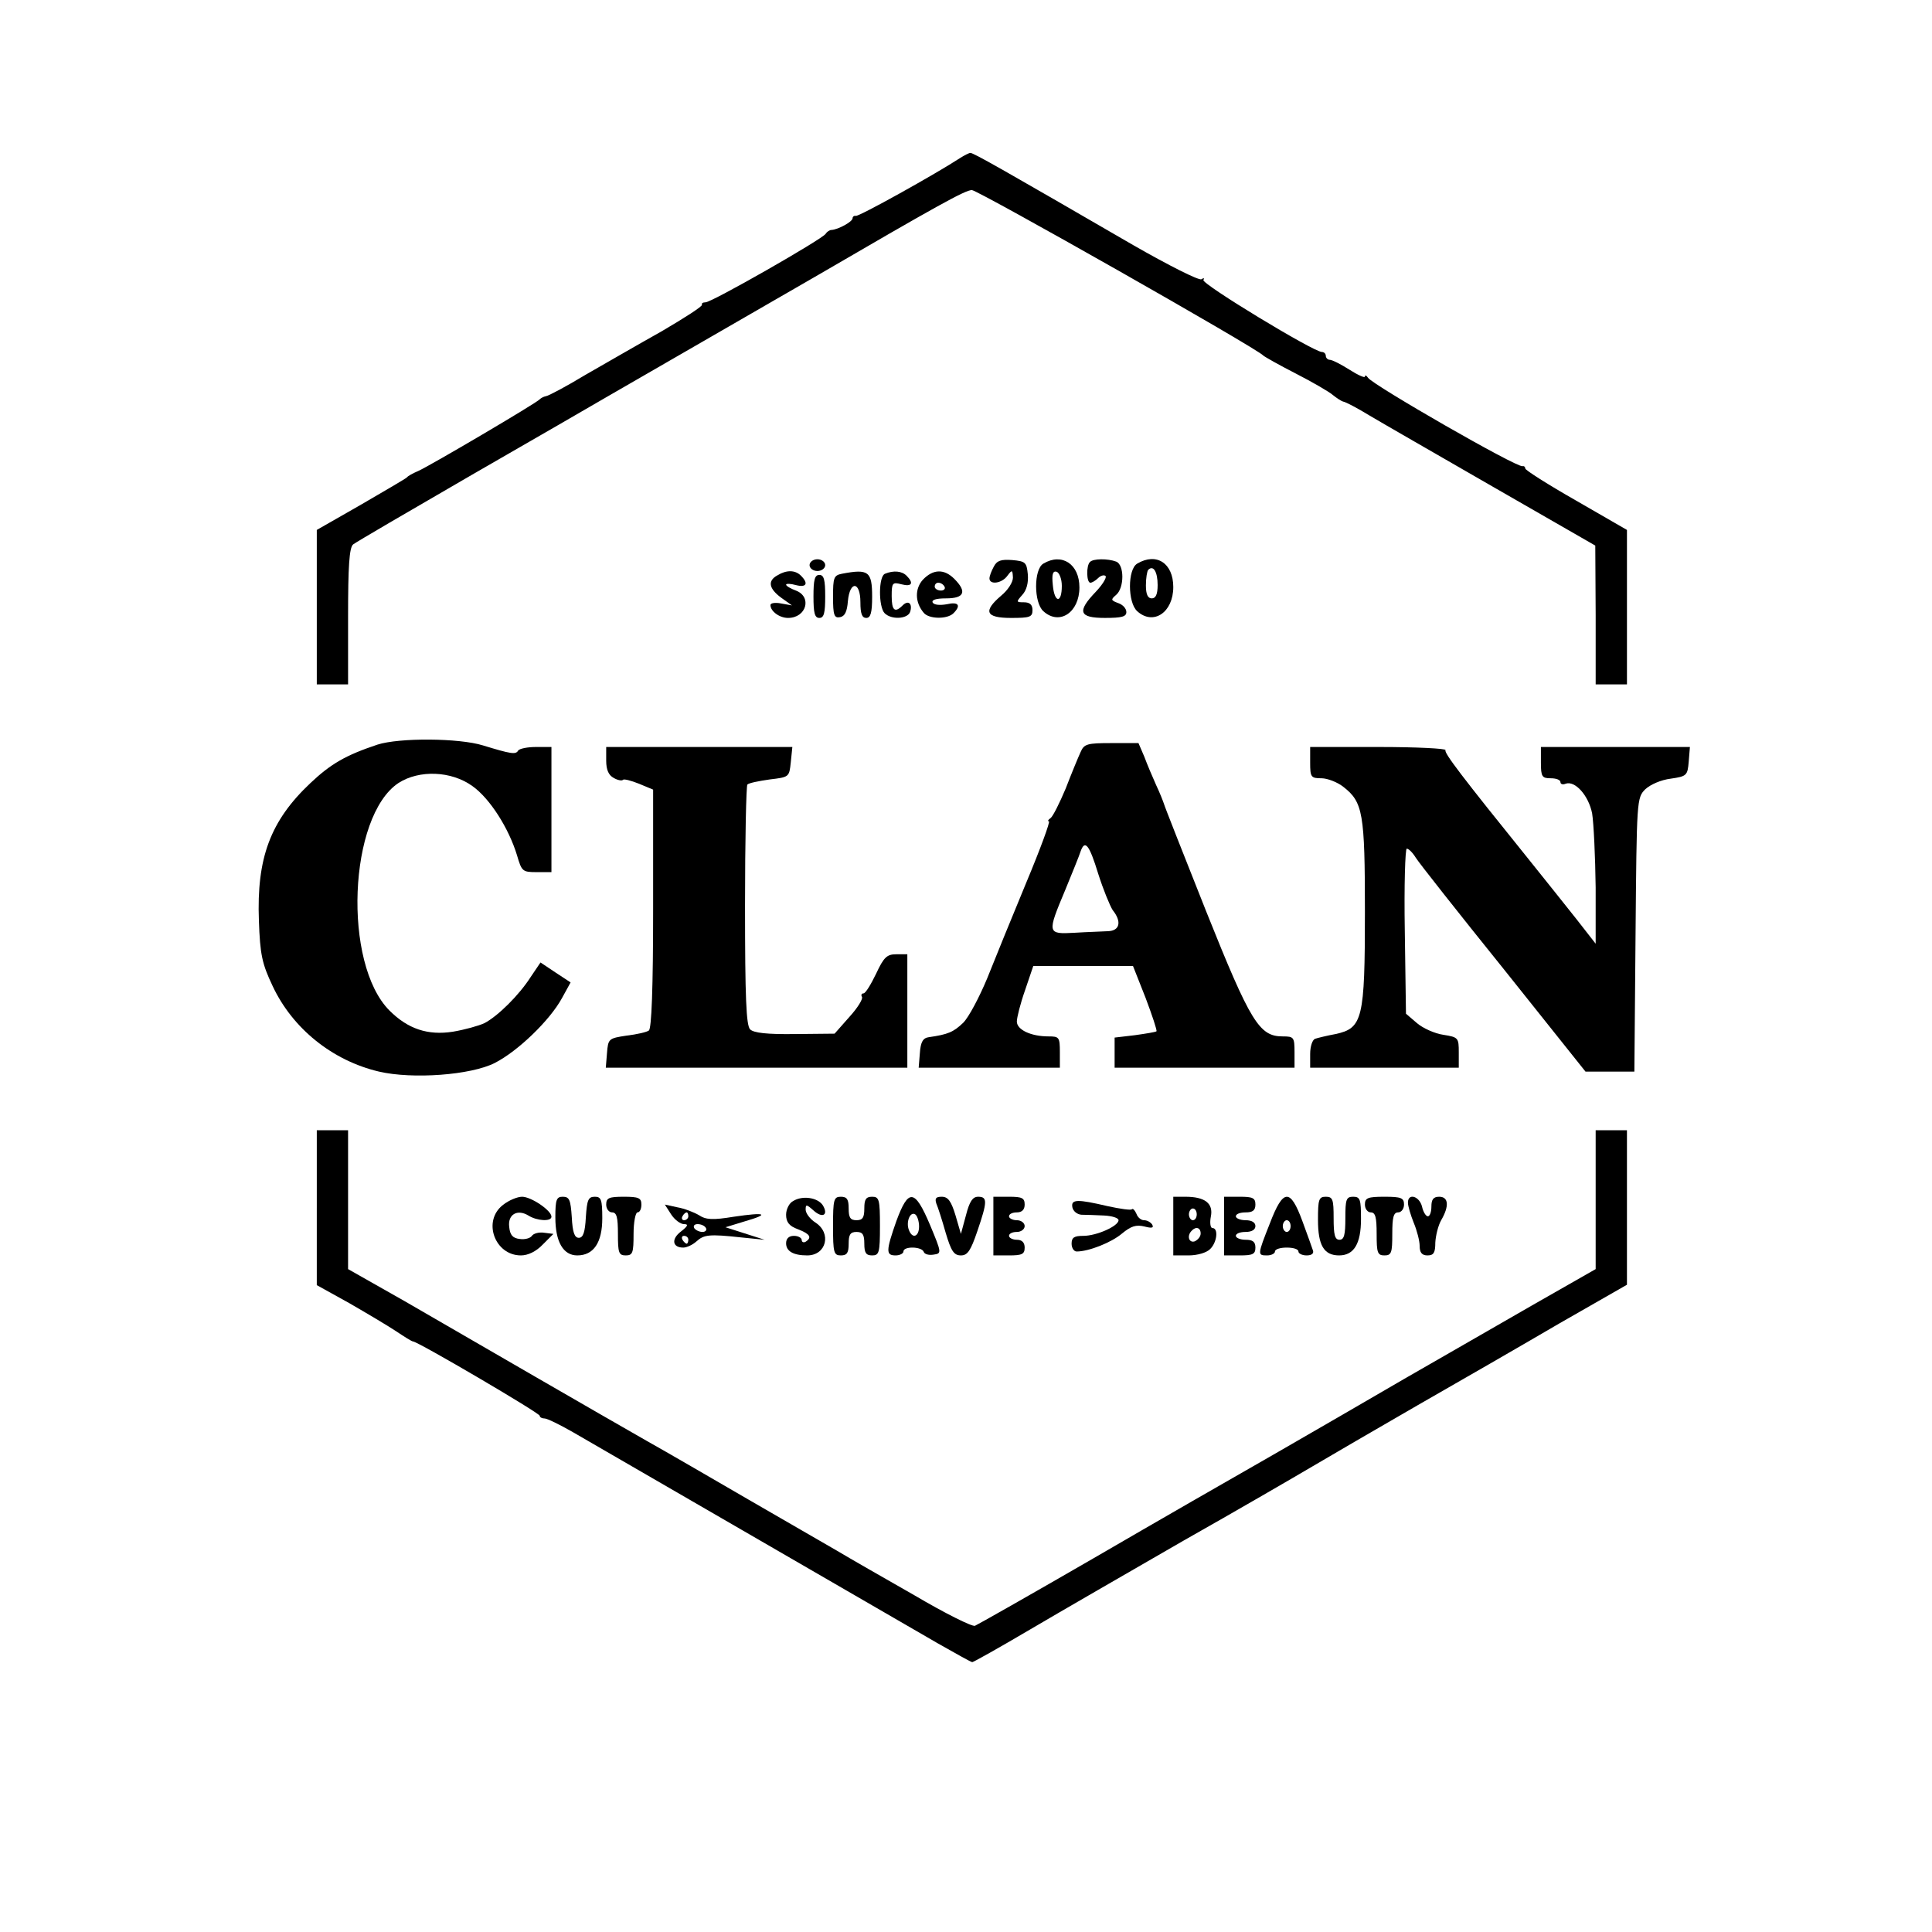 <?xml version="1.0" standalone="no"?>
<!DOCTYPE svg PUBLIC "-//W3C//DTD SVG 20010904//EN"
 "http://www.w3.org/TR/2001/REC-SVG-20010904/DTD/svg10.dtd">
<svg version="1.0" xmlns="http://www.w3.org/2000/svg"
 width="494pt" height="494pt" viewBox="0 0 494 494"
 preserveAspectRatio="xMidYMid meet">
<g transform="translate(0,494) scale(0.1,-0.1)"
fill="#000000" stroke="none">
<path d="M2455 4536 c-61 -40 -260 -151 -267 -148 -4 1 -8 -2 -8 -6 0 -9 -37
-29 -54 -30 -5 0 -12 -5 -15 -10 -9 -14 -291 -175 -307 -175 -7 0 -11 -3 -9
-6 2 -4 -45 -34 -103 -68 -59 -33 -147 -84 -196 -112 -48 -29 -93 -53 -100
-54 -6 -1 -13 -5 -16 -8 -7 -9 -279 -169 -310 -183 -14 -6 -27 -13 -30 -17 -3
-3 -56 -34 -118 -70 l-112 -64 0 -197 0 -198 40 0 40 0 0 174 c0 127 3 176 13
184 6 5 143 85 302 177 160 92 319 184 355 205 36 21 153 88 260 150 107 62
224 129 260 150 316 184 388 224 405 224 17 -1 730 -405 745 -423 3 -3 40 -24
83 -46 43 -22 86 -47 95 -55 10 -8 22 -16 27 -17 6 -1 35 -16 66 -35 30 -18
173 -100 317 -183 l261 -150 1 -177 0 -178 40 0 40 0 0 198 0 197 -130 75
c-72 41 -130 78 -130 82 0 4 -3 7 -7 6 -15 -4 -382 207 -395 226 -4 6 -8 8 -8
3 0 -4 -18 4 -40 18 -22 14 -44 25 -50 25 -5 0 -10 5 -10 10 0 6 -5 10 -10 10
-21 0 -308 174 -303 184 3 5 1 6 -5 2 -6 -4 -85 36 -174 87 -328 190 -410 237
-417 236 -3 0 -15 -6 -26 -13z"/>
<path d="M2070 3495 c0 -8 9 -15 20 -15 11 0 20 7 20 15 0 8 -9 15 -20 15 -11
0 -20 -7 -20 -15z"/>
<path d="M2541 3491 c-6 -11 -11 -24 -11 -30 0 -17 32 -13 46 7 12 16 13 15
14 -5 0 -12 -13 -32 -30 -46 -47 -40 -40 -57 25 -57 48 0 55 2 55 20 0 14 -7
20 -22 20 -20 0 -20 1 -4 19 11 12 16 31 14 53 -3 30 -6 33 -40 36 -28 2 -39
-1 -47 -17z"/>
<path d="M2668 3499 c-25 -14 -25 -100 0 -122 41 -37 92 -3 92 61 0 60 -45 89
-92 61z m47 -57 c0 -46 -19 -44 -23 2 -3 28 0 37 10 34 7 -3 13 -19 13 -36z"/>
<path d="M2787 3503 c-10 -9 -9 -53 1 -53 4 0 13 5 20 12 6 6 15 9 19 5 3 -4
-8 -22 -25 -40 -49 -51 -43 -67 23 -67 43 0 55 3 55 15 0 9 -9 19 -21 23 -19
7 -19 9 -5 21 21 18 21 77 0 85 -21 8 -59 8 -67 -1z"/>
<path d="M2908 3499 c-25 -14 -25 -100 0 -122 41 -37 92 -3 92 62 0 61 -43 89
-92 60z m52 -55 c0 -24 -5 -34 -15 -34 -10 0 -15 10 -15 33 0 19 3 37 6 40 13
13 24 -5 24 -39z"/>
<path d="M1988 3469 c-26 -14 -22 -34 9 -57 l28 -20 -28 5 c-15 3 -27 1 -27
-4 0 -16 23 -33 45 -33 47 0 62 54 20 70 -14 5 -25 12 -25 15 0 3 11 3 25 -1
27 -7 33 4 13 24 -15 15 -37 15 -60 1z"/>
<path d="M2153 3473 c-21 -4 -23 -10 -23 -59 0 -47 3 -55 18 -52 12 2 18 14
20 41 5 53 32 51 32 -3 0 -29 4 -40 15 -40 11 0 15 13 15 54 0 65 -9 72 -77
59z"/>
<path d="M2263 3473 c-17 -6 -17 -85 -1 -101 17 -17 58 -15 65 3 7 21 -4 32
-19 17 -20 -20 -28 -13 -28 24 0 34 2 36 25 30 27 -7 32 3 13 22 -12 12 -33
14 -55 5z"/>
<path d="M2360 3458 c-21 -23 -21 -58 2 -85 13 -16 60 -17 76 -1 20 20 13 30
-17 23 -17 -3 -32 -2 -36 4 -4 7 8 11 34 11 47 0 54 17 21 50 -26 26 -54 25
-80 -2z m55 -18 c3 -5 -1 -10 -9 -10 -9 0 -16 5 -16 10 0 6 4 10 9 10 6 0 13
-4 16 -10z"/>
<path d="M2080 3415 c0 -42 3 -55 15 -55 12 0 15 13 15 55 0 42 -3 55 -15 55
-12 0 -15 -13 -15 -55z"/>
<path d="M965 3036 c-81 -27 -119 -49 -171 -98 -103 -97 -138 -192 -132 -352
3 -87 8 -110 35 -167 51 -109 153 -191 272 -219 86 -20 235 -9 296 22 59 30
141 109 172 166 l22 40 -38 25 -39 26 -25 -37 c-30 -47 -84 -100 -118 -118
-15 -7 -51 -17 -81 -22 -64 -10 -115 7 -162 54 -120 120 -105 497 23 582 53
34 135 31 189 -8 45 -32 93 -108 114 -177 12 -41 14 -43 50 -43 l38 0 0 160 0
160 -39 0 c-22 0 -42 -4 -46 -9 -6 -11 -18 -9 -90 13 -61 19 -214 20 -270 2z"/>
<path d="M2763 3017 c-6 -13 -23 -54 -38 -93 -16 -38 -33 -72 -39 -76 -6 -4
-8 -8 -4 -8 4 0 -22 -71 -58 -157 -36 -87 -81 -197 -100 -245 -20 -48 -47 -99
-61 -113 -25 -24 -39 -30 -88 -37 -15 -2 -21 -12 -23 -41 l-3 -37 180 0 181 0
0 40 c0 38 -2 40 -29 40 -45 0 -81 17 -81 38 0 10 9 46 21 80 l21 62 127 0
128 0 32 -81 c17 -45 30 -84 28 -86 -3 -2 -27 -6 -56 -10 l-51 -6 0 -38 0 -39
230 0 230 0 0 40 c0 38 -2 40 -30 40 -60 0 -82 35 -196 320 -58 146 -107 270
-108 275 -2 6 -10 27 -20 48 -9 20 -23 53 -30 72 l-15 35 -69 0 c-62 0 -70 -2
-79 -23z m45 -311 c13 -41 30 -82 37 -93 24 -30 18 -53 -12 -54 -16 -1 -54 -2
-85 -4 -71 -4 -71 -2 -24 110 18 44 36 88 39 98 11 31 22 18 45 -57z"/>
<path d="M1550 2995 c0 -23 6 -37 19 -44 10 -6 21 -8 24 -5 2 3 21 -2 41 -10
l36 -15 0 -305 c0 -202 -4 -307 -11 -311 -5 -4 -31 -10 -57 -13 -46 -7 -47 -8
-50 -45 l-3 -37 385 0 386 0 0 145 0 145 -28 0 c-24 0 -32 -7 -52 -50 -13 -27
-27 -50 -32 -50 -5 0 -7 -4 -4 -9 3 -5 -11 -28 -32 -51 l-38 -43 -101 -1 c-72
-1 -106 3 -115 12 -10 10 -13 81 -13 317 0 167 3 306 6 309 4 4 29 9 57 13 50
6 50 6 54 44 l4 39 -238 0 -238 0 0 -35z"/>
<path d="M3350 2990 c0 -37 2 -40 29 -40 15 0 41 -10 56 -22 50 -39 55 -67 55
-320 0 -274 -6 -297 -75 -312 -22 -4 -46 -10 -52 -12 -7 -2 -13 -19 -13 -39
l0 -35 190 0 190 0 0 39 c0 37 -1 39 -39 45 -22 3 -53 17 -68 30 l-28 24 -3
211 c-2 116 1 211 5 211 5 0 15 -10 23 -23 8 -13 109 -141 225 -285 l209 -262
63 0 62 0 3 350 c3 345 3 350 25 372 13 12 40 24 65 27 41 6 43 8 46 44 l3 37
-190 0 -191 0 0 -40 c0 -36 3 -40 25 -40 14 0 25 -4 25 -10 0 -5 6 -7 13 -4
24 9 59 -30 68 -76 4 -25 8 -110 9 -189 l0 -144 -50 64 c-28 35 -81 102 -119
149 -175 217 -219 275 -215 282 3 4 -74 8 -170 8 l-176 0 0 -40z"/>
<path d="M810 1852 l0 -198 83 -46 c45 -26 99 -58 120 -72 21 -14 40 -26 43
-26 12 0 324 -183 324 -190 0 -4 6 -7 13 -7 6 0 39 -16 72 -35 154 -89 859
-497 933 -540 46 -26 85 -48 88 -48 3 0 69 37 147 83 78 46 255 148 392 227
138 78 286 164 330 190 44 26 166 97 270 157 105 60 268 154 362 209 l173 99
0 198 0 197 -40 0 -40 0 0 -177 0 -178 -163 -93 c-89 -51 -236 -136 -327 -188
-91 -53 -241 -140 -335 -194 -93 -53 -300 -172 -460 -265 -159 -92 -295 -169
-302 -172 -7 -3 -77 32 -155 78 -79 45 -168 96 -198 114 -30 17 -131 76 -225
130 -93 54 -210 122 -260 150 -49 28 -178 102 -285 164 -107 62 -259 150 -337
195 l-143 81 0 178 0 177 -40 0 -40 0 0 -198z"/>
<path d="M1286 1859 c-53 -41 -21 -129 46 -129 18 0 39 10 56 28 l27 27 -24 3
c-13 2 -27 -2 -31 -8 -4 -6 -18 -10 -31 -8 -18 2 -25 10 -27 31 -4 32 21 46
49 29 22 -14 59 -16 59 -3 0 16 -52 51 -75 51 -12 0 -34 -9 -49 -21z"/>
<path d="M1420 1827 c0 -62 20 -97 56 -97 42 0 64 33 64 95 0 48 -3 55 -19 55
-17 0 -20 -8 -23 -52 -2 -39 -7 -53 -18 -53 -11 0 -16 14 -18 53 -3 44 -6 52
-23 52 -16 0 -19 -7 -19 -53z"/>
<path d="M1550 1860 c0 -11 7 -20 15 -20 12 0 15 -13 15 -55 0 -48 2 -55 20
-55 18 0 20 7 20 55 0 30 5 55 10 55 6 0 10 9 10 20 0 17 -7 20 -45 20 -38 0
-45 -3 -45 -20z"/>
<path d="M2028 1869 c-10 -5 -18 -21 -18 -35 0 -19 8 -29 30 -37 31 -12 37
-21 20 -32 -5 -3 -10 -1 -10 4 0 6 -9 11 -20 11 -13 0 -20 -7 -20 -19 0 -20
18 -31 54 -31 49 0 63 57 21 84 -14 9 -25 24 -25 33 0 14 2 14 20 -2 23 -21
39 -12 24 13 -13 20 -52 26 -76 11z"/>
<path d="M2130 1805 c0 -68 2 -75 20 -75 16 0 20 7 20 30 0 23 4 30 20 30 16
0 20 -7 20 -30 0 -23 4 -30 20 -30 18 0 20 7 20 75 0 68 -2 75 -20 75 -16 0
-20 -7 -20 -30 0 -23 -4 -30 -20 -30 -16 0 -20 7 -20 30 0 23 -4 30 -20 30
-18 0 -20 -7 -20 -75z"/>
<path d="M2292 1818 c-27 -77 -27 -88 -2 -88 11 0 20 5 20 10 0 14 47 13 52
-1 2 -6 13 -9 25 -7 21 3 21 4 -9 76 -39 92 -55 94 -86 10z m58 -14 c0 -26
-17 -33 -26 -9 -8 20 3 48 16 40 5 -3 10 -17 10 -31z"/>
<path d="M2394 1863 c4 -9 15 -43 24 -75 14 -47 21 -58 39 -58 17 0 25 12 42
62 26 76 26 88 2 88 -14 0 -22 -12 -31 -47 l-13 -48 -14 48 c-11 36 -19 47
-35 47 -15 0 -18 -4 -14 -17z"/>
<path d="M2540 1805 l0 -75 40 0 c33 0 40 3 40 20 0 13 -7 20 -20 20 -11 0
-20 5 -20 10 0 6 9 10 20 10 11 0 20 7 20 15 0 8 -9 15 -20 15 -11 0 -20 5
-20 10 0 6 9 10 20 10 13 0 20 7 20 20 0 17 -7 20 -40 20 l-40 0 0 -75z"/>
<path d="M3000 1805 l0 -75 39 0 c23 0 46 7 55 16 18 17 22 54 6 54 -5 0 -7
13 -4 29 7 34 -15 51 -65 51 l-31 0 0 -75z m60 30 c0 -8 -4 -15 -10 -15 -5 0
-10 7 -10 15 0 8 5 15 10 15 6 0 10 -7 10 -15z m10 -49 c0 -8 -7 -16 -15 -20
-15 -5 -21 14 -8 27 11 12 23 8 23 -7z"/>
<path d="M3130 1805 l0 -75 40 0 c33 0 40 3 40 20 0 15 -7 20 -25 20 -14 0
-25 5 -25 10 0 6 11 10 25 10 16 0 25 6 25 15 0 9 -9 15 -25 15 -14 0 -25 5
-25 10 0 6 11 10 25 10 18 0 25 5 25 20 0 17 -7 20 -40 20 l-40 0 0 -75z"/>
<path d="M3247 1812 c-32 -81 -32 -82 -7 -82 11 0 20 5 20 10 0 6 14 10 30 10
17 0 30 -4 30 -10 0 -5 9 -10 21 -10 13 0 19 5 16 13 -2 6 -14 40 -27 75 -31
84 -49 83 -83 -6z m53 -7 c0 -8 -4 -15 -10 -15 -5 0 -10 7 -10 15 0 8 5 15 10
15 6 0 10 -7 10 -15z"/>
<path d="M3370 1821 c0 -65 15 -91 54 -91 38 0 56 30 56 93 0 50 -2 57 -20 57
-18 0 -20 -7 -20 -55 0 -42 -3 -55 -15 -55 -12 0 -15 13 -15 55 0 48 -2 55
-20 55 -18 0 -20 -7 -20 -59z"/>
<path d="M3490 1860 c0 -11 7 -20 15 -20 12 0 15 -13 15 -55 0 -48 2 -55 20
-55 18 0 20 7 20 55 0 42 3 55 15 55 8 0 15 9 15 20 0 17 -7 20 -50 20 -43 0
-50 -3 -50 -20z"/>
<path d="M3600 1865 c0 -9 7 -32 15 -52 8 -19 15 -46 15 -59 0 -17 6 -24 20
-24 16 0 20 7 20 33 1 17 7 43 15 57 21 36 19 60 -5 60 -15 0 -20 -7 -20 -25
0 -14 -4 -25 -9 -25 -5 0 -12 11 -15 25 -7 27 -36 35 -36 10z"/>
<path d="M2742 1853 c2 -10 12 -18 23 -19 11 0 37 -1 58 -2 20 -1 37 -6 37
-12 0 -15 -56 -40 -90 -40 -23 0 -30 -4 -30 -20 0 -11 6 -20 13 -20 31 0 89
23 116 46 23 19 36 23 57 18 19 -5 25 -4 20 5 -4 6 -13 11 -21 11 -7 0 -16 7
-19 16 -4 9 -9 15 -12 12 -2 -3 -30 1 -62 8 -77 18 -94 18 -90 -3z"/>
<path d="M1716 1835 c9 -14 24 -25 33 -25 12 0 10 -5 -8 -19 -25 -19 -22 -41
6 -41 9 0 24 7 34 16 19 17 32 19 114 10 l60 -6 -50 16 -50 16 49 15 c66 19
54 24 -27 12 -55 -9 -72 -8 -90 4 -12 7 -37 17 -55 20 l-32 7 16 -25z m44 -5
c0 -5 -5 -10 -11 -10 -5 0 -7 5 -4 10 3 6 8 10 11 10 2 0 4 -4 4 -10z m45 -30
c3 -5 -1 -10 -9 -10 -8 0 -18 5 -21 10 -3 6 1 10 9 10 8 0 18 -4 21 -10z m-45
-30 c0 -5 -2 -10 -4 -10 -3 0 -8 5 -11 10 -3 6 -1 10 4 10 6 0 11 -4 11 -10z"/>
</g>
</svg>
